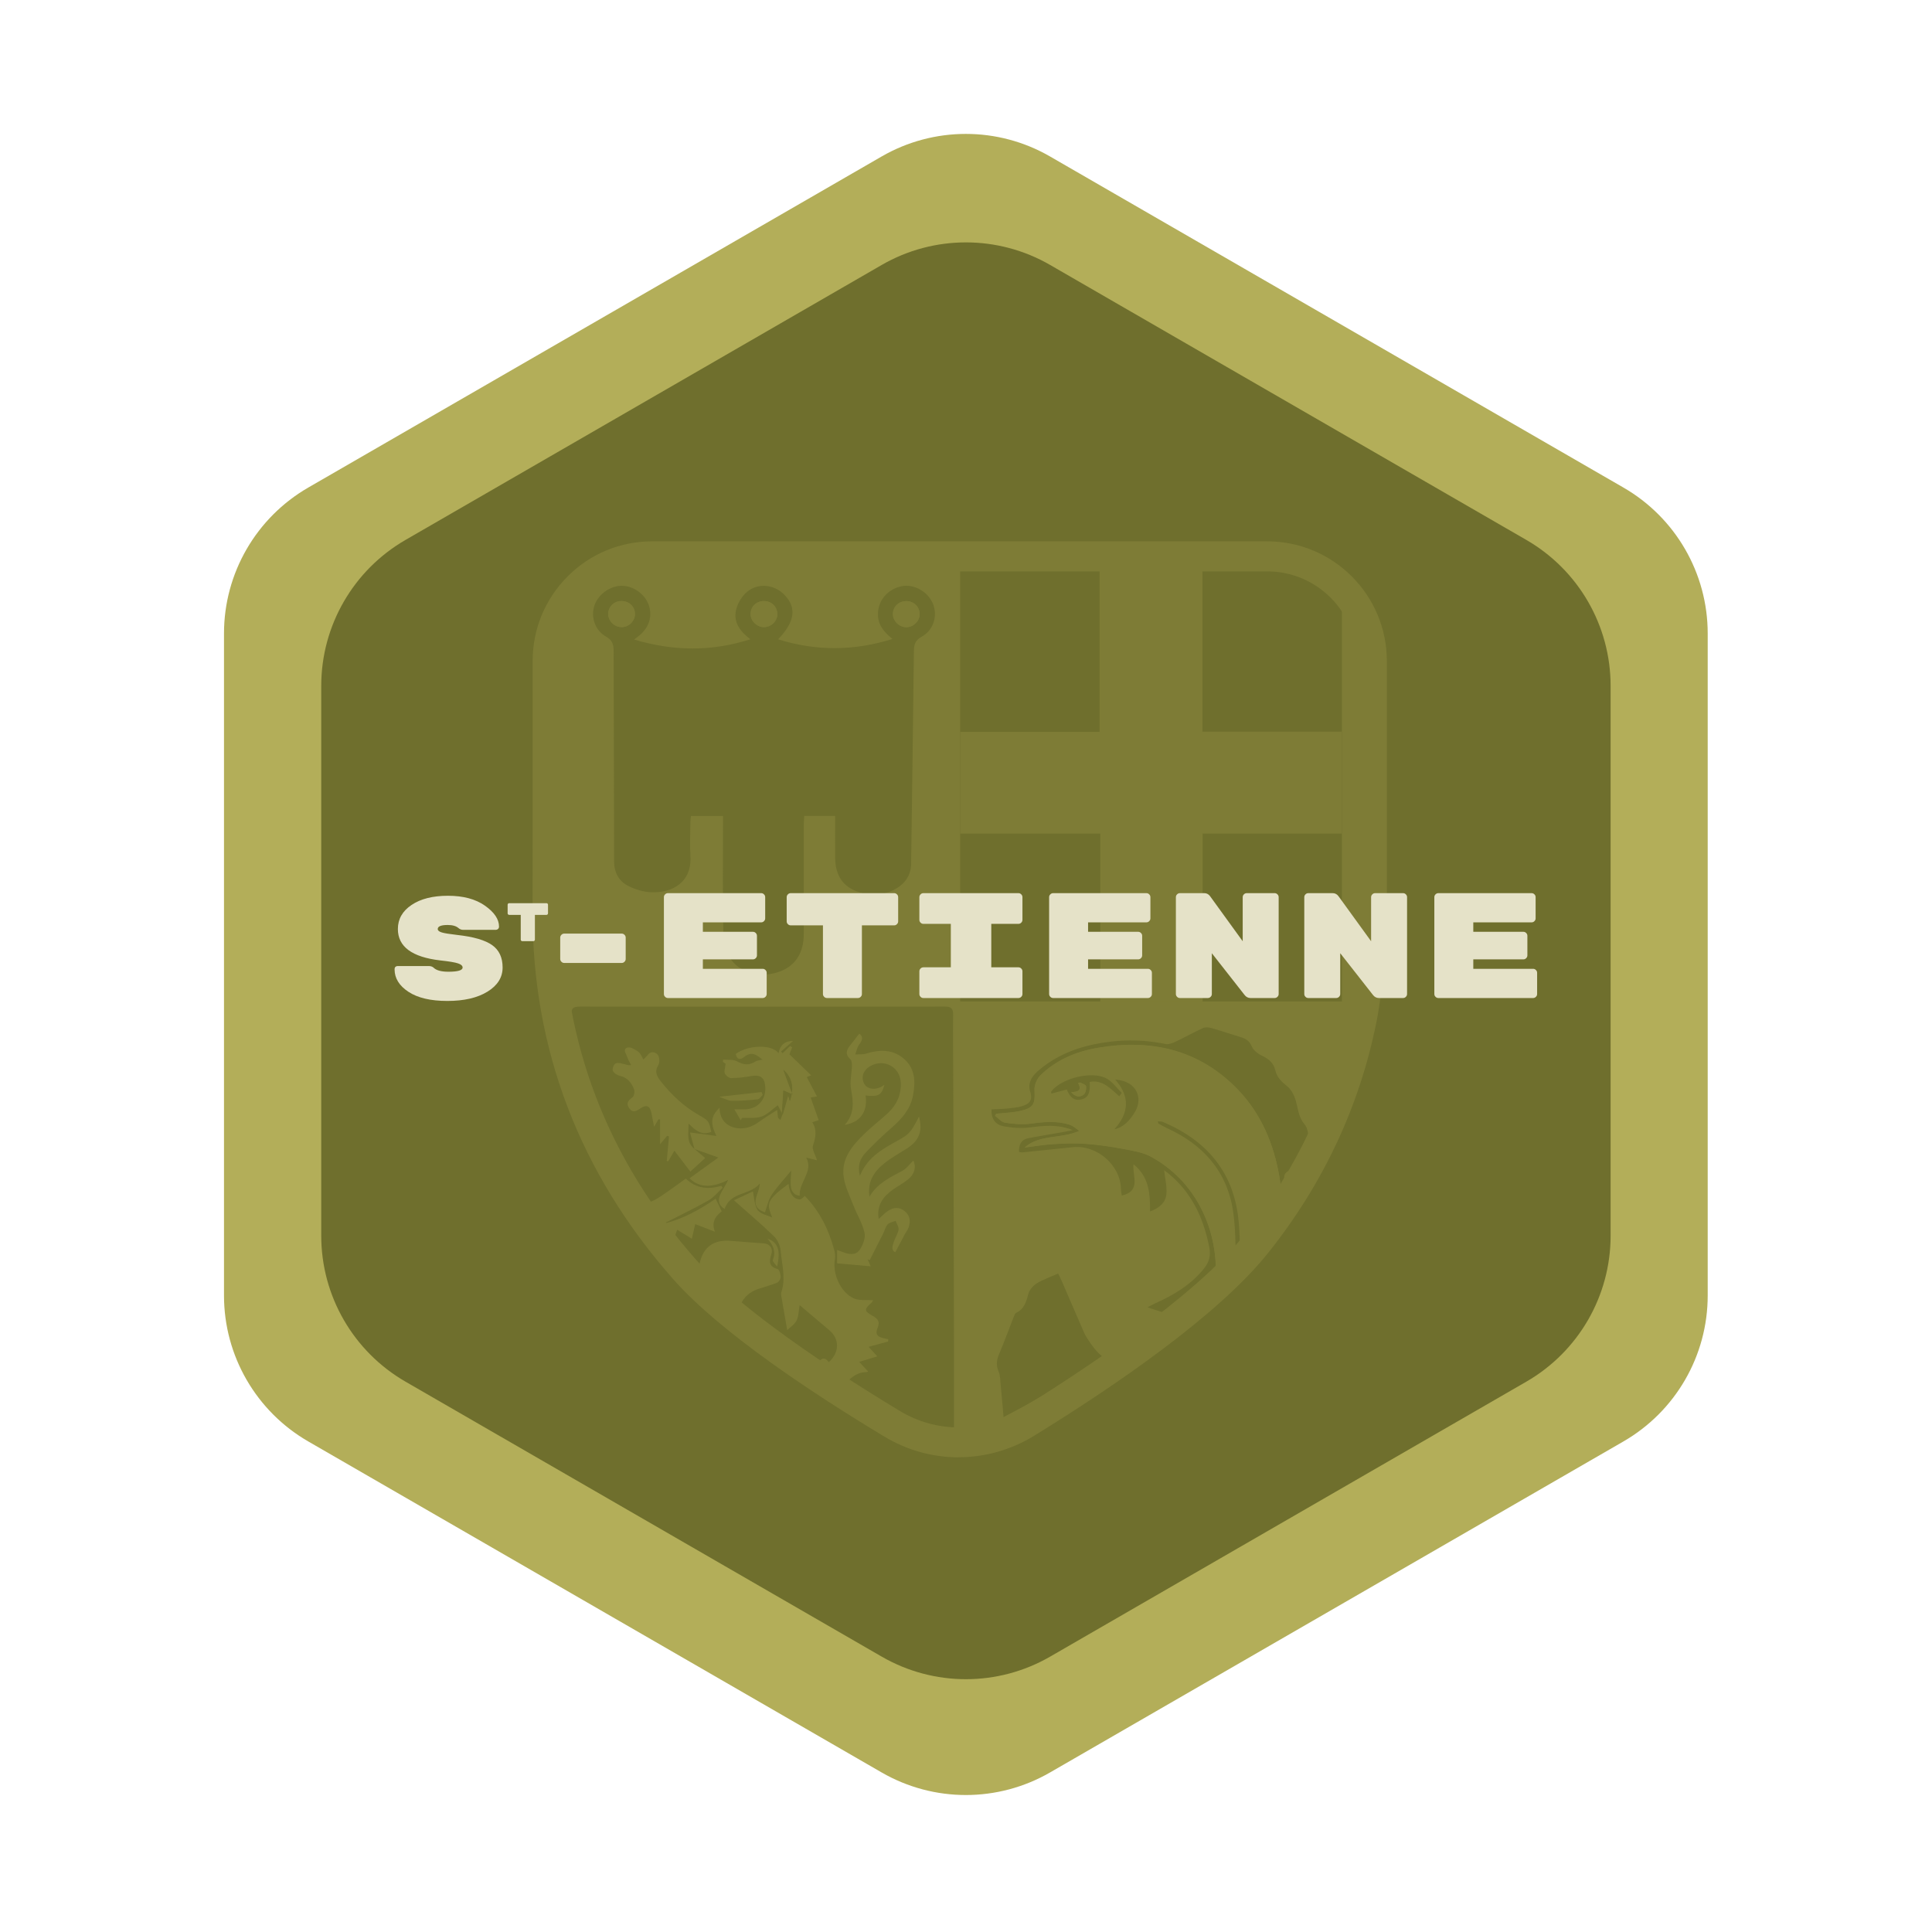 <?xml version="1.0" encoding="UTF-8"?><svg id="a" xmlns="http://www.w3.org/2000/svg" viewBox="0 0 257.89 257.88"><defs><style>.ab{fill:#b3ae59;}.ac{fill:#6f6f2d;}.ad{fill:#e5e2c8;}.ae{fill:#7e7c36;}</style></defs><g id="b"><rect class="ae" x="67.11" y="70.49" width="124.97" height="124.97"/><path class="ac" d="M77.35,134.36c16.26,.02,32.52,.02,48.77,0,.82,0,1.12,.25,1.11,1.1-.04,2.38,0,4.77,.01,7.15,.04,12.2,.08,24.4,.1,36.6,.01,6.32,0,12.64,0,19.17-1.3-2.1-2.88-3.61-4.92-4.64-1.98-1-4.1-1.35-6.29-1.35-9.82,0-19.64,.02-29.46-.01-6.16-.02-10.38-4.23-10.4-10.4-.03-15.51,0-31.01-.03-46.52,0-.86,.27-1.09,1.09-1.09Z"/><rect class="ac" x="128.17" y="75.54" width="50.95" height="58.14"/><path class="ae" d="M128.03,198.38c0-6.53-.01-12.85,0-19.17,.03-12.2,.07-24.4,.1-36.6,0-2.38,.05-4.77,.01-7.15-.01-.85,.28-1.1,1.11-1.1,16.26,.02,32.52,.02,48.77,0,.82,0,1.09,.23,1.09,1.09-.03,15.51,0,31.01-.03,46.52-.01,6.17-4.24,10.38-10.4,10.4-9.82,.03-19.64,0-29.46,.01-2.19,0-4.3,.35-6.29,1.35-2.04,1.03-3.63,2.54-4.92,4.64Zm5.93-9.2c1.51-.82,2.72-1.41,3.87-2.1,3.35-1.99,7.1-2.39,10.85-2.64,1.87-.13,3.76,.16,5.64,.16,3.92,0,7.37-1.28,10.29-3.94,1.73-1.58,3.3-1.25,4.28,.84,.08,.18,.22,.34,.5,.76,.41-.88,.8-1.54,1.03-2.25,.43-1.32,1.08-1.64,2.39-1.11,.45,.18,.94,.28,1.41,.41,.08-.11,.16-.23,.23-.34-.38-.52-.74-1.05-1.14-1.56-2.19-2.78-3.03-5.86-2.28-9.37,.67-3.18,.86-6.4,.5-9.63-.21-1.89-.22-1.87,1.58-2.52,.77-.28,1.52-.63,2.07-.87-.17-1.17-.28-2.08-.44-2.97-.12-.65-.15-1.45-.54-1.9-.81-.93-.89-2.03-1.19-3.12-.2-.73-.59-1.55-1.16-2.01-.76-.6-1.38-1.19-1.6-2.15-.22-.99-.9-1.53-1.8-1.95-.53-.25-1.13-.71-1.34-1.23-.3-.74-.78-1.03-1.45-1.23-1.31-.4-2.61-.85-3.93-1.22-.35-.1-.82-.15-1.13,0-1.22,.56-2.39,1.22-3.6,1.79-.43,.2-.97,.43-1.39,.34-3.21-.66-6.4-.62-9.6,.05-2.8,.59-5.33,1.71-7.5,3.6-.83,.73-1.33,1.66-.97,2.75,.37,1.14-.18,1.62-1.08,1.89-.64,.19-1.32,.25-1.98,.32-.69,.07-1.38,.07-2.11,.11-.06,1.33,.58,2.06,1.58,2.25,1.16,.22,2.4,.31,3.57,.16,1.87-.24,3.69-.44,5.69,.36-.62,.13-1.03,.22-1.44,.29-1.49,.26-3,.5-4.48,.79-.95,.19-1.29,.86-1.25,1.83,.17,.03,.3,.08,.43,.07,2.25-.23,4.51-.47,6.76-.7,3.22-.33,6.35,2.4,6.42,5.59,0,.26,.07,.53,.11,.87,2.63-.61,1.39-2.62,1.56-4.18,2.1,1.68,2.24,3.93,2.21,6.3,1.27-.48,2.11-1.21,2.19-2.39,.07-1.03-.19-2.08-.31-3.12,.16,.12,.36,.26,.55,.42,3.14,2.55,4.7,5.95,5.47,9.83,.23,1.17,0,2.02-.73,2.92-1.73,2.14-4,3.48-6.45,4.59-.33,.15-.65,.32-1.06,.54,1.22,.45,2.39,.65,3.26,1.28,.88,.64,1.45,1.7,2.27,2.71-.81,.61-1.49,1.38-2.34,1.71-1.57,.6-3.22,1.03-4.87,1.38-3.07,.65-4.39,.05-6.13-2.58-.25-.38-.5-.78-.69-1.2-1-2.27-1.97-4.56-2.96-6.84-.15-.34-.33-.67-.47-.96-1.03,.46-1.98,.78-2.82,1.29-.49,.3-1,.85-1.14,1.38-.29,1.06-.53,2.05-1.64,2.57-.17,.08-.26,.39-.35,.61-.66,1.68-1.28,3.37-1.98,5.03-.33,.78-.33,1.46,0,2.24,.22,.52,.21,1.15,.26,1.73,.13,1.37,.25,2.75,.39,4.33Z"/><path class="ae" d="M127.39,133.62h-50.95v-58h50.95v58Zm-42.74-48.25c.35-.28,.55-.43,.74-.58,1.29-1.08,1.73-2.64,1.16-4.12-.58-1.49-2.22-2.56-3.77-2.46-1.6,.1-3.11,1.32-3.51,2.84-.39,1.49,.2,3.15,1.63,3.95,.83,.47,1,1.03,1,1.88,0,9.35,.06,18.71,.06,28.06,0,1.56,.63,2.73,1.98,3.37,.9,.43,1.94,.75,2.93,.8,2.87,.13,5.51-1.33,5.28-4.89-.09-1.45-.02-2.92-.01-4.37,0-.31,.05-.61,.08-.92h4.28c0,.5,0,.92,0,1.34,0,4.91-.06,9.82,.05,14.72,.02,1.06,.42,2.27,1.04,3.13,1.35,1.87,4.17,2.43,6.5,1.57,2.09-.78,3.19-2.5,3.19-5.02,0-4.84,0-9.67,0-14.51,0-.41,.04-.82,.06-1.24h4.13c0,1.91-.01,3.76,0,5.6,.02,2.36,1.01,3.84,3.12,4.56,1.57,.54,3.17,.48,4.66-.26,1.41-.7,2.34-1.83,2.36-3.52,.13-9.46,.27-18.92,.37-28.38,0-.89,.19-1.45,1.05-1.93,1.56-.86,2.13-2.75,1.51-4.34-.65-1.65-2.55-2.74-4.2-2.39-1.86,.39-3.11,1.86-3.16,3.64-.04,1.46,.76,2.44,1.94,3.4-5.17,1.61-10.17,1.62-15.27,.05,2.26-2.35,2.5-4.21,.87-5.92-1.44-1.51-3.79-1.67-5.25-.2-.59,.59-1.07,1.45-1.24,2.26-.35,1.61,.56,2.82,1.93,3.85-5.23,1.67-10.27,1.6-15.52,.04Z"/><path class="ae" d="M146.87,111.27h-18.69v-13.58h18.6v-22.15h13.72v22.12h18.61v13.61h-18.58v22.41h-13.66v-22.4Z"/><path class="ae" d="M104.4,148.63c-.21-.4-.43-.8-.58-1.1-.74,.54-1.38,1.24-2.16,1.51-.8,.28-1.75,.14-2.64,.19-.04,.11-.08,.22-.13,.33-.25-.43-.49-.85-.86-1.48,.63,0,.94,0,1.25,0,1.85,.03,3.05-1.3,2.86-3.14-.12-1.14-.69-1.51-1.82-1.31-.9,.16-1.82,.27-2.73,.28-.29,0-.72-.35-.84-.64-.12-.29,.05-.72,.11-1.28,.05,.03-.16-.11-.37-.25,.01-.1,.03-.2,.04-.3,.62,.06,1.33-.05,1.83,.22,.88,.49,1.63,.59,2.48,.03,.23-.15,.56-.15,.93-.24-.78-.69-1.49-1.14-2.44-.36-.56,.45-.97,.32-1.12-.41,1.69-1.22,4.84-1.31,5.71-.09,.21-1.1,.84-1.64,1.94-1.64-.55,.49-1.08,.94-1.6,1.4,.07,.08,.14,.16,.2,.24,.34-.32,.67-.64,1.01-.97,.09,.06,.18,.12,.27,.18-.14,.37-.28,.74-.36,.93,.97,.94,1.91,1.85,2.9,2.81-.15,.06-.35,.14-.59,.23,.43,.82,.88,1.66,1.36,2.58-.29,.05-.57,.1-.84,.15,.35,.97,.7,1.96,1.07,3.02-.21,.07-.47,.15-.85,.28,.65,1.01,.46,2,.09,3.1-.17,.5,.31,1.21,.54,1.98-.37-.09-.86-.22-1.44-.36,1,1.87-1,3.25-.87,5.1-.94-.12-1.16-.78-1.2-1.5-.03-.68,.05-1.36,.07-1.87-.87,1.06-1.83,2.08-2.6,3.22-.45,.67-.61,1.54-.91,2.34-1.16-.36-1.54-1.06-1.05-2.37,.17-.45,.32-.91,.36-1.45-1.29,1.57-3.95,1.07-4.69,3.39-.87-.53-.9-1.24-.57-1.97,.29-.63,.71-1.2,1.04-1.91-1.89,.93-3.67,1.22-5.16-.21,1.3-.94,2.56-1.84,3.85-2.78-1.2-.43-2.21-.79-3.22-1.15l.04,.04c-.21-.79-.43-1.58-.61-2.24,1.22,.16,2.29,.3,3.53,.47-.86-1.75-.73-2.66,.42-3.76,.03,1.42,.76,2.35,2.02,2.66,1.17,.28,2.3-.07,3.29-.81,.74-.55,1.55-1.02,2.38-1.56,.03,.3,.07,.66,.11,1.02,.11,.11,.21,.21,.32,.32,.1-.25,.2-.5,.29-.76,.23-.8,.46-1.6,.73-2.56,.05,.16,.14,.47,.23,.78,.55-1.72,.33-3.06-.87-4.17,.39,1.05,.75,2.04,1.22,3.3-.7-.31-1.03-.46-1.21-.53-.07,1.03-.14,2.05-.2,3.06Z"/><path class="ae" d="M103.08,162.51c-.69-1.62-.62-2.11,.6-3.24,.54-.5,1.16-.92,1.58-1.24,.11,1.21,.63,2.07,1.52,2.07,.22,0,.44-.3,.65-.46,1.91,1.95,3.18,4.42,3.91,7.17,.11,.4,.18,.85,.11,1.25-.36,1.95,.75,4.49,2.55,5.26,.72,.31,1.64,.17,2.55,.24-.09,.13-.14,.25-.22,.33-1,.9-1,1.1,.15,1.75,.67,.38,1.03,.74,.67,1.6-.55,1.28,.58,1.32,1.42,1.53,0,.1-.01,.2-.02,.3-.81,.22-1.62,.44-2.61,.71,.38,.41,.71,.77,1.17,1.27-.73,.22-1.49,.46-2.42,.74,.38,.41,.75,.8,1.19,1.28-.02,0-.1,.08-.19,.08-1.72,0-2.59,1.35-3.69,2.32-.13,.12-.23,.36-.23,.54,.01,.78-.51,1.01-1.11,1-.82-.02-.32-.67-.4-1.05-.02-.1-.06-.19-.12-.35-.67,.33-1.37,1.38-2.05,.33-.61-.95,.77-.71,1.04-1.39-.24-.05-.48-.07-.69-.15-.33-.13-.64-.3-.95-.46,.33-.29,.61-.67,.99-.84,.39-.16,.87-.11,1.31-.15,0-.09,0-.19,.01-.28-.25-.16-.5-.32-.79-.5,.49-.69,.93-1.28,1.62-.34,1.46-1.31,1.45-3.11,.08-4.26-1.3-1.09-2.59-2.19-3.97-3.36-.15,.82-.13,1.52-.42,2.07-.28,.54-.87,.91-1.24,1.27-.26-1.5-.5-2.85-.73-4.22-.05-.28-.14-.59-.06-.83,.64-1.87,.07-3.73-.09-5.58-.06-.66-.41-1.43-.88-1.89-1.68-1.63-3.47-3.14-5.35-4.81,1.17-.55,1.96-.92,2.53-1.19,.19,.85,.18,1.82,.63,2.49,.36,.53,1.28,.68,1.95,1Z"/><path class="ae" d="M118.03,144.88c-.36,1.31-.78,1.54-2.49,1.35,.19,1.31-.07,2.5-1.17,3.31-.45,.33-1.03,.49-1.62,.62,1.32-1.46,1.18-3.05,.85-4.77-.19-.99,.09-2.07,.12-3.11,0-.3-.02-.71-.2-.88-.76-.68-.53-1.28,.01-1.93,.4-.48,.77-.98,1.17-1.5,.54,.41,.45,.86-.01,1.45-.28,.36-.36,.88-.53,1.33,.48-.03,.99,.03,1.44-.11,1.76-.54,3.47-.6,4.95,.6,1.65,1.33,1.68,3.2,1.3,5.08-.35,1.75-1.47,3.02-2.78,4.17-1.23,1.07-2.42,2.2-3.53,3.38-.72,.76-1.11,1.73-.76,3.09,1.06-2.64,3.28-3.72,5.41-4.91,1.21-.68,1.53-1.12,2.48-3.01,.53,1.95,.02,3.24-1.67,4.3-.99,.62-2.02,1.2-2.94,1.93-1.41,1.11-2.31,2.52-2,4.47,1.01-1.74,2.7-2.56,4.36-3.44,.59-.31,1.02-.93,1.5-1.39,.4,.85,.17,1.84-.76,2.56-.61,.48-1.31,.86-1.94,1.3-1.35,.95-2.23,2.13-1.93,3.94,.41-.37,.74-.72,1.13-1,.76-.55,1.57-.67,2.35-.03,.74,.6,.8,1.39,.49,2.22-.12,.33-.36,.61-.52,.92-.4,.75-.8,1.51-1.23,2.33-.58-.23-.38-.82-.22-1.34,.18-.57,.56-1.1,.65-1.67,.06-.36-.25-.78-.39-1.18-.36,.15-.83,.22-1.07,.48-.29,.32-.39,.82-.6,1.23-.59,1.18-1.19,2.36-1.79,3.54-.09-.04-.18-.08-.27-.12,.14,.33,.28,.67,.4,.94-1.53-.13-3-.26-4.48-.39v-1.79c.27,.1,.51,.18,.74,.27,.81,.33,1.72,.48,2.25-.26,.44-.63,.83-1.6,.67-2.3-.27-1.25-1-2.4-1.47-3.62-.5-1.27-1.14-2.55-1.32-3.88-.33-2.47,1.22-4.21,2.85-5.79,.99-.96,2.11-1.8,3.12-2.75,1.13-1.07,1.73-2.42,1.66-4-.09-2.12-2.27-3.27-4.11-2.19-.89,.52-1.21,1.42-.81,2.26,.34,.73,1.27,.96,2.23,.53,.14-.06,.27-.17,.47-.3Z"/><path class="ae" d="M87.94,178.7c-.37-.85-2.66-.63-1.16-2.23,.5,.24,.97,.47,1.45,.7,.05-.08,.11-.17,.16-.25-.29-.46-.58-.92-.89-1.42,.94-.42,1.54-.03,2.04,.49,.6,.63,1.24,.7,2.02,.38,.65-.27,1.33-.49,2.02-.66,.82-.21,1.01-.56,.59-1.36-.49-.92-.83-1.92-1.25-2.91-.52-.14-1.15-.3-2.07-.54,.59-.28,.88-.44,1.19-.57,.75-.3,1.16-.82,1.34-1.64,.49-2.28,1.91-3.26,4.24-3.05,1.45,.13,2.9,.22,4.35,.33,.79,.06,1.25,.67,.99,1.45-.31,.94-.35,1.65,.84,1.98,.23,.06,.39,.68,.41,1.04,0,.26-.23,.67-.47,.77-.82,.34-1.68,.56-2.52,.84-2.17,.72-3.13,2.77-2.31,4.93,.26,.69,.87,1.39-.27,1.94-.14,.07-.02,.69-.02,1.26-.76-.33-1.41-.62-2.22-.97,.02,.52,.05,1.04,.08,1.78-.68-.51-1.25-.94-1.89-1.42-.12,.42-.27,.93-.47,1.61-.38-.35-.68-.72-1.06-.96-.39-.25-.86-.39-1.29-.58-.13,.34-.31,.67-.37,1.02-.17,.93-.62,1.01-1.68,.27,.02-.33,.05-.65,.07-.97-.34-.02-.67-.06-1.01-.04-.28,.02-.55,.12-.83,.18-1.22,.25-1.48,0-1.34-1.42h1.32Z"/><path class="ae" d="M88.25,163.41c2.71-.56,5.06-1.89,7.28-3.4,.28,.58,.54,1.13,.81,1.68q-1.57,1.18-.9,2.73c-.94-.36-1.71-.66-2.64-1.02-.13,.57-.27,1.17-.45,1.95-.65-.4-1.31-.8-1.96-1.2-.22,.64-.45,1.31-.68,1.96-.7-.54-1.22-1.19-1.88-1.4-1.14-.35-1.82,.14-2.59,1.48-.61,1.05-.84,1.1-1.94,.4,.03-.11,.06-.25,.11-.37,.11-.3,.24-.6,.36-.9-.31,.06-.62,.14-.93,.19-.33,.05-.74,.22-.96,.09-.24-.15-.48-.64-.4-.88,.09-.28,.53-.45,.82-.66,.21-.15,.42-.3,.63-.44-.25-.13-.49-.36-.74-.38-.48-.03-1.01,.09-.89-.65,.1-.67,.53-1.05,1.21-.83,.71,.23,1.31,.26,1.87-.45-.23-.33-.46-.66-.7-1,.63-.91,1.17-.94,1.96-.3,.34,.28,1.01,.5,1.36,.35,.83-.36,1.57-.93,2.33-1.45,.73-.5,1.44-1.04,2.21-1.59,1.37,1.33,2.99,1.49,4.75,.97,.06,.09,.12,.18,.17,.26-.62,.57-1.17,1.27-1.88,1.68-1.75,1-3.57,1.87-5.37,2.79-.3,.16-.63,.27-.94,.41Z"/><path class="ae" d="M92.7,153.36c.43,.37,.87,.74,1.43,1.22-.53,.48-1.13,1.04-1.98,1.81-.76-.99-1.45-1.9-2.13-2.79-.19,.33-.5,.87-.82,1.41-.07,0-.14-.01-.2-.02,.1-1.1,.2-2.21,.3-3.31-.08-.02-.17-.04-.25-.06-.28,.33-.56,.66-.94,1.11v-3.3c-.07-.01-.14-.02-.21-.04-.16,.28-.32,.55-.59,1.02-.14-.75-.24-1.29-.35-1.83-.21-.98-.64-1.17-1.48-.63-.5,.33-.98,.67-1.46,.02-.48-.65-.21-1.05,.39-1.48,.23-.16,.34-.77,.23-1.07-.33-.88-.88-1.59-1.92-1.82-.35-.08-.8-.38-.92-.69-.1-.26,.15-.88,.39-.97,.34-.14,.82,.04,1.23,.12,.22,.05,.43,.18,.83,.11-.13-.24-.27-.47-.38-.71-.12-.26-.25-.68-.3-.75-.5-.84,.28-1.01,.71-.84,.32,.12,.94,.47,1.11,.7,.2,.26,.33,.57,.49,.86,.22-.24,.47-.46,.67-.71,.37-.46,1.18-.3,1.39,.36,.11,.34,.1,.83-.08,1.11-.52,.84-.19,1.47,.32,2.12,1.44,1.83,3.11,3.4,5.15,4.56,1.3,.74,1.28,.77,1.62,2.21-1.19,.51-2.07-.1-3.03-1.11-.03,1.41-.31,2.57,.81,3.42,0,0-.04-.04-.04-.04Z"/><path class="ae" d="M101.81,146.15c-.22,.2-.42,.56-.66,.59-1.15,.12-2.31,.22-3.47,.2-.53-.01-1.05-.33-1.68-.54,2.03-.23,3.85-.43,5.66-.63,.05,.13,.1,.25,.14,.38Z"/><path class="ae" d="M102.44,165.34c1.38,.47,1.79,1.52,1.29,3.73-.2-.29-.64-.68-.57-.87,.43-1.08,.1-1.96-.72-2.86Z"/><path class="ac" d="M133.96,189.18c-.14-1.58-.25-2.96-.39-4.33-.06-.58-.04-1.21-.26-1.73-.33-.78-.33-1.46,0-2.24,.7-1.66,1.32-3.35,1.98-5.03,.09-.22,.18-.53,.35-.61,1.11-.52,1.35-1.51,1.64-2.57,.15-.53,.65-1.08,1.14-1.38,.84-.51,1.79-.83,2.82-1.29,.15,.29,.33,.62,.47,.96,.99,2.28,1.96,4.56,2.96,6.84,.18,.42,.43,.82,.69,1.2,1.74,2.63,3.07,3.22,6.13,2.58,1.65-.35,3.3-.78,4.87-1.38,.85-.33,1.53-1.1,2.34-1.71-.81-1.01-1.39-2.07-2.27-2.71-.86-.63-2.04-.82-3.26-1.28,.42-.21,.74-.39,1.06-.54,2.45-1.1,4.72-2.45,6.45-4.59,.73-.9,.96-1.75,.73-2.92-.77-3.88-2.34-7.28-5.47-9.83-.19-.15-.39-.3-.55-.42,.11,1.04,.38,2.09,.31,3.12-.08,1.19-.92,1.92-2.19,2.39,.02-2.37-.11-4.62-2.21-6.3-.17,1.56,1.07,3.57-1.56,4.18-.05-.34-.11-.61-.11-.87-.06-3.19-3.2-5.92-6.42-5.59-2.25,.23-4.51,.47-6.76,.7-.13,.01-.27-.04-.43-.07-.04-.97,.3-1.64,1.25-1.83,1.49-.29,2.99-.52,4.48-.79,.41-.07,.82-.16,1.44-.29-2.01-.8-3.83-.6-5.69-.36-1.17,.15-2.41,.06-3.57-.16-1-.19-1.64-.92-1.58-2.25,.73-.03,1.42-.04,2.11-.11,.67-.07,1.35-.13,1.98-.32,.91-.27,1.45-.76,1.08-1.89-.36-1.09,.14-2.02,.97-2.75,2.16-1.89,4.7-3.01,7.5-3.6,3.2-.67,6.39-.71,9.6-.05,.42,.09,.96-.14,1.39-.34,1.21-.57,2.38-1.24,3.6-1.79,.31-.14,.78-.1,1.13,0,1.32,.38,2.62,.82,3.93,1.22,.67,.21,1.15,.5,1.45,1.23,.21,.51,.81,.98,1.34,1.23,.9,.42,1.57,.96,1.8,1.95,.22,.96,.84,1.54,1.6,2.15,.57,.45,.96,1.27,1.16,2.01,.3,1.09,.37,2.19,1.19,3.12,.39,.45,.42,1.25,.54,1.9,.17,.89,.27,1.8,.44,2.97-.55,.23-1.3,.59-2.07,.87-1.8,.65-1.79,.63-1.58,2.52,.35,3.24,.17,6.46-.5,9.63-.74,3.51,.1,6.59,2.28,9.37,.4,.5,.76,1.04,1.14,1.56-.08,.11-.16,.23-.23,.34-.47-.14-.96-.23-1.41-.41-1.32-.53-1.96-.21-2.39,1.11-.23,.71-.62,1.37-1.03,2.25-.28-.43-.41-.58-.5-.76-.98-2.09-2.55-2.41-4.28-.84-2.92,2.66-6.37,3.94-10.29,3.94-1.88,0-3.77-.29-5.64-.16-3.75,.26-7.5,.66-10.85,2.64-1.15,.69-2.36,1.28-3.87,2.1Zm2.79-35.99c1.29-.16,2.58-.38,3.88-.46,1.41-.09,2.84-.14,4.25-.04,1.65,.12,3.31,.35,4.94,.66,1.31,.25,2.71,.45,3.85,1.08,7.34,4.04,9.66,12.44,8.22,18.87-.96,4.27-3.47,7.46-8.03,8.43-1.83,.39-3.72,.51-5.57,.77-.81,.11-1.61,.24-2.42,.36,0,.1,0,.2,0,.3,.29,.1,.57,.26,.86,.29,2.11,.24,4.22,.67,6.32,.6,2.24-.07,4.58-.27,6.67-1.01,4.54-1.6,7.3-5.18,9.09-9.49,2.22-5.32,2.94-10.87,1.95-16.56-.75-4.3-2.42-8.28-5.46-11.47-5.14-5.38-11.56-6.85-18.71-5.65-2.92,.49-5.61,1.6-7.74,3.71-.46,.46-.8,1.3-.76,1.95,.1,1.93-.12,2.4-2.09,2.81-.98,.2-2.01,.23-3.01,.33l-.17,.27c.45,.32,.86,.86,1.34,.93,1.14,.17,2.34,.28,3.47,.12,1.74-.24,3.46-.39,5.15,.15,.47,.15,.87,.54,1.3,.82-2.49,1.12-5.26,.42-7.33,2.24Z"/><path class="ac" d="M84.65,85.37c5.25,1.56,10.29,1.63,15.52-.04-1.37-1.03-2.27-2.23-1.93-3.85,.17-.81,.65-1.67,1.24-2.26,1.46-1.47,3.81-1.31,5.25,.2,1.63,1.72,1.39,3.57-.87,5.92,5.1,1.58,10.1,1.57,15.27-.05-1.18-.95-1.98-1.93-1.94-3.4,.05-1.77,1.3-3.25,3.16-3.64,1.66-.34,3.56,.74,4.2,2.39,.62,1.59,.06,3.48-1.51,4.34-.87,.48-1.04,1.04-1.05,1.93-.1,9.46-.25,18.92-.37,28.38-.02,1.69-.95,2.81-2.36,3.52-1.49,.74-3.09,.8-4.66,.26-2.11-.72-3.09-2.21-3.12-4.56-.02-1.84,0-3.68,0-5.6h-4.13c-.02,.42-.06,.83-.06,1.24,0,4.84,0,9.67,0,14.51,0,2.52-1.1,4.24-3.19,5.02-2.32,.87-5.15,.3-6.5-1.57-.62-.86-1.02-2.07-1.04-3.13-.11-4.91-.05-9.82-.05-14.72,0-.42,0-.84,0-1.34h-4.28c-.03,.31-.08,.62-.08,.92,0,1.46-.08,2.92,.01,4.37,.23,3.56-2.41,5.02-5.28,4.89-.99-.05-2.03-.36-2.93-.8-1.35-.65-1.98-1.82-1.98-3.37,0-9.35-.05-18.71-.06-28.06,0-.85-.17-1.42-1-1.88-1.42-.8-2.02-2.46-1.63-3.95,.4-1.51,1.91-2.73,3.51-2.84,1.56-.1,3.2,.97,3.77,2.46,.57,1.47,.13,3.03-1.16,4.12-.19,.16-.38,.3-.74,.58Zm-1.68-5.14c-1,0-1.77,.74-1.78,1.7-.01,.94,.77,1.74,1.74,1.78,.98,.04,1.85-.81,1.83-1.78-.01-.96-.79-1.7-1.79-1.7Zm20.79,1.69c-.02-.96-.8-1.69-1.79-1.69-1.04,0-1.82,.8-1.77,1.82,.04,.91,.93,1.71,1.85,1.66,.96-.05,1.74-.86,1.72-1.79Zm19,.06c0-.97-.75-1.72-1.74-1.74-1.04-.03-1.85,.75-1.83,1.76,.01,.92,.86,1.73,1.8,1.72,.94,0,1.77-.82,1.77-1.74Z"/><path class="ac" d="M104.4,148.63c.07-1.02,.14-2.04,.2-3.06,.18,.08,.52,.23,1.21,.53-.47-1.27-.83-2.26-1.22-3.3,1.2,1.1,1.42,2.44,.87,4.17-.09-.31-.18-.63-.23-.78-.27,.95-.5,1.75-.73,2.56-.04-.03-.07-.07-.11-.1Z"/><path class="ae" d="M136.75,153.18c2.07-1.82,4.85-1.12,7.33-2.24-.43-.28-.83-.67-1.3-.82-1.69-.54-3.41-.38-5.15-.15-1.14,.16-2.33,.05-3.47-.12-.48-.07-.9-.6-1.34-.93l.17-.27c1-.1,2.03-.13,3.01-.33,1.96-.41,2.19-.88,2.09-2.81-.03-.65,.3-1.49,.76-1.95,2.14-2.11,4.83-3.22,7.74-3.71,7.15-1.2,13.57,.27,18.71,5.65,3.05,3.19,4.71,7.17,5.46,11.47,.99,5.69,.27,11.24-1.95,16.56-1.8,4.31-4.56,7.89-9.09,9.49-2.09,.74-4.43,.94-6.67,1.01-2.1,.06-4.22-.37-6.32-.6-.3-.03-.58-.19-.86-.29,0-.1,0-.2,0-.3,.81-.12,1.61-.25,2.42-.36,1.86-.25,3.74-.38,5.57-.77,4.57-.96,7.08-4.15,8.03-8.43,1.44-6.43-.88-14.83-8.22-18.87-1.14-.63-2.54-.83-3.85-1.08-1.63-.31-3.28-.54-4.94-.66-1.41-.1-2.84-.05-4.25,.04-1.3,.08-2.59,.3-3.88,.46Zm28.26,18.73c.12,.01,.24,.02,.36,.03,.06-.31,.16-.62,.16-.92-.04-2.59,.02-5.18-.18-7.76-.53-6.59-4.13-10.97-10.12-13.5-.19-.08-.43-.06-.68-.09,.04,.17,.03,.28,.07,.3,.4,.22,.79,.45,1.21,.64,4.82,2.2,7.98,5.81,8.76,11.09,.43,2.92,.3,5.93,.41,8.9,.02,.43,0,.87,0,1.3Zm-15.61-25.58c.11-.15,.22-.3,.32-.45-.63-.63-1.18-1.4-1.92-1.86-1.88-1.16-6.15-.13-7.5,1.7-.02,.02,0,.07,.03,.26,.69-.18,1.37-.37,2.06-.55,.37,.91,.88,1.56,1.93,1.33,.92-.21,1.24-.9,1.12-2.34,1.73-.34,2.8,.9,3.95,1.91Zm-.65,4.41c1.14-.22,2.1-1.17,2.82-2.45,.95-1.7,.23-3.98-2.71-4.19,2,2.27,1.87,4.47-.11,6.64Z"/><path class="ae" d="M82.97,80.23c.99,0,1.77,.74,1.79,1.7,.01,.97-.86,1.82-1.83,1.78-.97-.04-1.75-.83-1.74-1.78,.01-.97,.79-1.71,1.78-1.7Z"/><path class="ae" d="M103.76,81.92c.02,.94-.75,1.74-1.72,1.79-.92,.05-1.81-.75-1.85-1.66-.05-1.02,.73-1.82,1.77-1.82,1,0,1.77,.73,1.79,1.69Z"/><path class="ae" d="M122.76,81.98c0,.92-.83,1.73-1.77,1.74-.94,0-1.78-.8-1.8-1.72-.02-1.01,.79-1.79,1.83-1.76,.99,.02,1.74,.78,1.74,1.74Z"/><path class="ac" d="M165.01,171.91c0-.43,.01-.87,0-1.3-.12-2.97,.02-5.98-.41-8.9-.78-5.28-3.94-8.89-8.76-11.09-.41-.19-.81-.42-1.21-.64-.04-.02-.03-.13-.07-.3,.25,.03,.49,0,.68,.09,5.99,2.53,9.59,6.91,10.12,13.5,.21,2.58,.14,5.17,.18,7.76,0,.31-.1,.61-.16,.92-.12-.01-.24-.02-.36-.03Z"/><path class="ac" d="M149.4,146.33c-1.16-1.01-2.22-2.25-3.95-1.91,.12,1.44-.2,2.13-1.12,2.34-1.04,.23-1.56-.42-1.93-1.33-.69,.18-1.37,.36-2.06,.55-.03-.19-.05-.24-.03-.26,1.35-1.83,5.62-2.86,7.5-1.7,.74,.46,1.28,1.23,1.92,1.86-.11,.15-.22,.3-.32,.45Zm-6.42-.53c.6,.63,1.19,.72,1.7,.29,.25-.21,.35-.75,.29-1.11-.03-.2-.51-.33-.79-.49-.09,.03-.18,.06-.26,.08,.57,1.08-.13,1.16-.93,1.23Z"/><path class="ac" d="M148.75,150.74c1.97-2.18,2.11-4.38,.11-6.64,2.95,.22,3.66,2.49,2.71,4.19-.71,1.28-1.68,2.23-2.82,2.45Z"/><path class="ae" d="M142.98,145.8c.8-.07,1.5-.15,.93-1.23,.09-.03,.18-.06,.26-.08,.28,.16,.76,.29,.79,.49,.06,.36-.04,.9-.29,1.11-.5,.43-1.1,.34-1.7-.29Z"/></g><g id="i"><path class="ab" d="M216.7,65.08L140.17,20.89c-6.96-4.02-15.53-4.02-22.49,0L41.15,65.08c-6.96,4.02-11.25,11.44-11.25,19.48v88.37c0,8.04,4.29,15.46,11.25,19.48l76.53,44.18c6.96,4.02,15.53,4.02,22.49,0l76.53-44.18c6.96-4.02,11.25-11.44,11.25-19.48V84.56c0-8.04-4.29-15.46-11.25-19.48Zm-32.76,58.89c0,.7-.05,1.4-.16,2.09-.02,.12-.04,.25-.05,.37-.38,2.85-.59,5.73-1.16,8.53-2.25,11.08-7,21.02-14.04,29.83-6.7,8.39-21.2,18.08-30.68,23.92-5.48,3.38-12.39,3.44-17.91,.12-8.7-5.24-21.49-13.55-27.72-20.61-12.04-13.63-18.34-29.47-18.3-47.75,.02-11.16,.01-22.31,0-33.47,0-7.71,6.25-13.97,13.96-13.97h82.1c7.71,0,13.96,6.25,13.96,13.96v36.97Z"/><path class="ac" d="M203.74,72.07l-63.56-36.7c-6.96-4.02-15.53-4.02-22.49,0l-63.56,36.7c-6.96,4.02-11.25,11.44-11.25,19.48v73.4c0,8.04,4.29,15.46,11.25,19.48l63.56,36.7c6.96,4.02,15.53,4.02,22.49,0l63.56-36.7c6.96-4.02,11.25-11.44,11.25-19.48V91.55c0-8.04-4.29-15.46-11.25-19.48Zm-19.79,52.38c0,.7-.05,1.4-.16,2.09-.02,.12-.04,.25-.05,.37-.38,2.85-.59,5.73-1.16,8.53-2.25,11.08-7,21.02-14.04,29.83-6.7,8.39-21.2,18.08-30.68,23.92-5.48,3.38-12.39,3.44-17.91,.12-8.7-5.24-21.49-13.55-27.72-20.61-12.04-13.63-18.34-29.47-18.3-47.75,.02-11.16,.01-22.31,0-33.47,0-7.71,6.25-13.97,13.96-13.97h82.1c7.71,0,13.96,6.25,13.96,13.96v36.97Z"/><path class="ae" d="M127.96,194.53c-3.42,0-6.83-.92-9.88-2.75-9.39-5.65-21.9-13.88-28.19-21-12.51-14.16-18.84-30.68-18.8-49.08,.02-10.76,.01-21.51,.01-32.27v-1.2c0-4.26,1.66-8.27,4.67-11.29,3.01-3.02,7.02-4.68,11.29-4.68h82.1c8.8,0,15.96,7.16,15.96,15.96v36.97c0,.8-.06,1.61-.18,2.39l-.05,.32c-.12,.91-.22,1.82-.33,2.72-.22,1.95-.45,3.97-.86,5.96-2.27,11.21-7.13,21.54-14.44,30.68-6.71,8.4-20.67,17.89-31.2,24.38-3.12,1.92-6.62,2.88-10.11,2.88Zm-40.9-118.26c-3.2,0-6.2,1.24-8.46,3.5-2.26,2.26-3.5,5.27-3.5,8.46v1.2c0,10.76,0,21.52,0,32.28-.03,17.4,5.96,33.02,17.8,46.43,4.64,5.25,14.32,12.43,27.25,20.22,4.89,2.94,10.95,2.9,15.83-.11,8.4-5.18,23.49-15.11,30.17-23.47,6.91-8.65,11.5-18.4,13.65-28.98,.37-1.82,.58-3.67,.8-5.62,.11-.93,.21-1.86,.33-2.78,.02-.13,.04-.27,.06-.42,.09-.58,.13-1.18,.13-1.78v-36.97c0-6.6-5.37-11.96-11.96-11.96H87.06Z"/></g><path class="ad" d="M65.7,126.16c.93,.66,1.39,1.66,1.39,2.98s-.67,2.4-2.02,3.23-3.13,1.24-5.36,1.24-3.96-.41-5.19-1.22-1.85-1.81-1.85-3c0-.29,.15-.44,.46-.44h4.1c.28,0,.51,.08,.68,.25,.37,.34,1.02,.51,1.94,.51,1.27,0,1.9-.19,1.9-.56,0-.23-.2-.42-.6-.55-.4-.14-1.19-.27-2.38-.4-3.77-.44-5.66-1.83-5.66-4.19,0-1.33,.61-2.4,1.82-3.21,1.21-.82,2.84-1.23,4.87-1.23s3.68,.44,4.93,1.32c1.25,.88,1.88,1.81,1.88,2.79,0,.13-.04,.24-.13,.32s-.2,.12-.35,.12h-4.3c-.24,0-.45-.08-.62-.23-.32-.28-.8-.42-1.44-.42-.89,0-1.34,.18-1.34,.54,0,.19,.17,.34,.52,.45s1.04,.22,2.08,.34c2.19,.24,3.74,.7,4.67,1.36Z"/><path class="ad" d="M67.96,120.56h4.99c.05,0,.1,.02,.14,.06,.04,.04,.06,.08,.06,.14v1.16c0,.05-.02,.1-.06,.14s-.08,.06-.14,.06h-1.55v3.31c0,.05-.02,.1-.06,.14s-.08,.06-.14,.06h-1.49c-.05,0-.1-.02-.14-.06s-.06-.08-.06-.14v-3.31h-1.55c-.05,0-.1-.02-.14-.06-.04-.04-.06-.08-.06-.14v-1.16c0-.05,.02-.1,.06-.14s.08-.06,.14-.06Z"/><path class="ad" d="M75.32,124.62h7.66c.15,0,.27,.05,.38,.16,.11,.11,.16,.23,.16,.38v2.84c0,.15-.05,.27-.16,.38s-.23,.16-.38,.16h-7.66c-.15,0-.27-.05-.38-.16s-.16-.23-.16-.38v-2.84c0-.15,.05-.27,.16-.38,.11-.11,.23-.16,.38-.16Z"/><path class="ad" d="M93.82,129.32h7.98c.15,0,.27,.05,.38,.16,.11,.11,.16,.23,.16,.38v2.82c0,.15-.05,.27-.16,.38s-.23,.16-.38,.16h-12.64c-.15,0-.27-.05-.38-.16-.11-.11-.16-.23-.16-.38v-12.92c0-.15,.05-.27,.16-.38s.23-.16,.38-.16h12.44c.15,0,.27,.05,.38,.16,.11,.11,.16,.23,.16,.38v2.82c0,.15-.05,.27-.16,.38-.11,.11-.23,.16-.38,.16h-7.78v1.26h6.68c.15,0,.27,.05,.38,.16,.11,.11,.16,.23,.16,.38v2.6c0,.15-.05,.27-.16,.38-.11,.11-.23,.16-.38,.16h-6.68v1.26Z"/><path class="ad" d="M105.55,119.22h13.8c.15,0,.27,.05,.38,.16,.11,.11,.16,.23,.16,.38v3.22c0,.15-.05,.27-.16,.38s-.23,.16-.38,.16h-4.3v9.16c0,.15-.05,.27-.16,.38s-.23,.16-.38,.16h-4.12c-.15,0-.27-.05-.38-.16s-.16-.23-.16-.38v-9.16h-4.3c-.15,0-.27-.05-.38-.16-.11-.11-.16-.23-.16-.38v-3.22c0-.15,.05-.27,.16-.38s.23-.16,.38-.16Z"/><path class="ad" d="M135.94,123.32h-3.62v5.8h3.62c.15,0,.27,.05,.38,.16,.11,.11,.16,.23,.16,.38v3.02c0,.15-.05,.27-.16,.38-.11,.11-.23,.16-.38,.16h-12.68c-.15,0-.27-.05-.38-.16-.11-.11-.16-.23-.16-.38v-3.02c0-.15,.05-.27,.16-.38s.23-.16,.38-.16h3.66v-5.8h-3.66c-.15,0-.27-.05-.38-.16s-.16-.23-.16-.38v-3.02c0-.15,.05-.27,.16-.38,.11-.11,.23-.16,.38-.16h12.68c.15,0,.27,.05,.38,.16s.16,.23,.16,.38v3.02c0,.15-.05,.27-.16,.38-.11,.11-.23,.16-.38,.16Z"/><path class="ad" d="M145.24,129.32h7.98c.15,0,.27,.05,.38,.16,.11,.11,.16,.23,.16,.38v2.82c0,.15-.05,.27-.16,.38s-.23,.16-.38,.16h-12.64c-.15,0-.27-.05-.38-.16-.11-.11-.16-.23-.16-.38v-12.92c0-.15,.05-.27,.16-.38s.23-.16,.38-.16h12.44c.15,0,.27,.05,.38,.16,.11,.11,.16,.23,.16,.38v2.82c0,.15-.05,.27-.16,.38-.11,.11-.23,.16-.38,.16h-7.78v1.26h6.68c.15,0,.27,.05,.38,.16,.11,.11,.16,.23,.16,.38v2.6c0,.15-.05,.27-.16,.38-.11,.11-.23,.16-.38,.16h-6.68v1.26Z"/><path class="ad" d="M166.42,119.22h3.72c.15,0,.27,.05,.38,.16s.16,.23,.16,.38v12.92c0,.15-.05,.27-.16,.38-.11,.11-.23,.16-.38,.16h-3.22c-.32,0-.59-.14-.8-.42l-4.36-5.56v5.44c0,.15-.05,.27-.16,.38-.11,.11-.23,.16-.38,.16h-3.72c-.15,0-.27-.05-.38-.16-.11-.11-.16-.23-.16-.38v-12.92c0-.15,.05-.27,.16-.38,.11-.11,.23-.16,.38-.16h3.24c.32,0,.58,.13,.78,.4l4.36,6.02v-5.88c0-.15,.05-.27,.16-.38,.11-.11,.23-.16,.38-.16Z"/><path class="ad" d="M183.56,119.22h3.72c.15,0,.27,.05,.38,.16s.16,.23,.16,.38v12.92c0,.15-.05,.27-.16,.38-.11,.11-.23,.16-.38,.16h-3.22c-.32,0-.59-.14-.8-.42l-4.36-5.56v5.44c0,.15-.05,.27-.16,.38-.11,.11-.23,.16-.38,.16h-3.72c-.15,0-.27-.05-.38-.16-.11-.11-.16-.23-.16-.38v-12.92c0-.15,.05-.27,.16-.38,.11-.11,.23-.16,.38-.16h3.24c.32,0,.58,.13,.78,.4l4.36,6.02v-5.88c0-.15,.05-.27,.16-.38,.11-.11,.23-.16,.38-.16Z"/><path class="ad" d="M196.66,129.32h7.98c.15,0,.27,.05,.38,.16,.11,.11,.16,.23,.16,.38v2.82c0,.15-.05,.27-.16,.38s-.23,.16-.38,.16h-12.64c-.15,0-.27-.05-.38-.16-.11-.11-.16-.23-.16-.38v-12.92c0-.15,.05-.27,.16-.38s.23-.16,.38-.16h12.44c.15,0,.27,.05,.38,.16,.11,.11,.16,.23,.16,.38v2.82c0,.15-.05,.27-.16,.38-.11,.11-.23,.16-.38,.16h-7.78v1.26h6.68c.15,0,.27,.05,.38,.16,.11,.11,.16,.23,.16,.38v2.6c0,.15-.05,.27-.16,.38-.11,.11-.23,.16-.38,.16h-6.68v1.26Z"/></svg>
